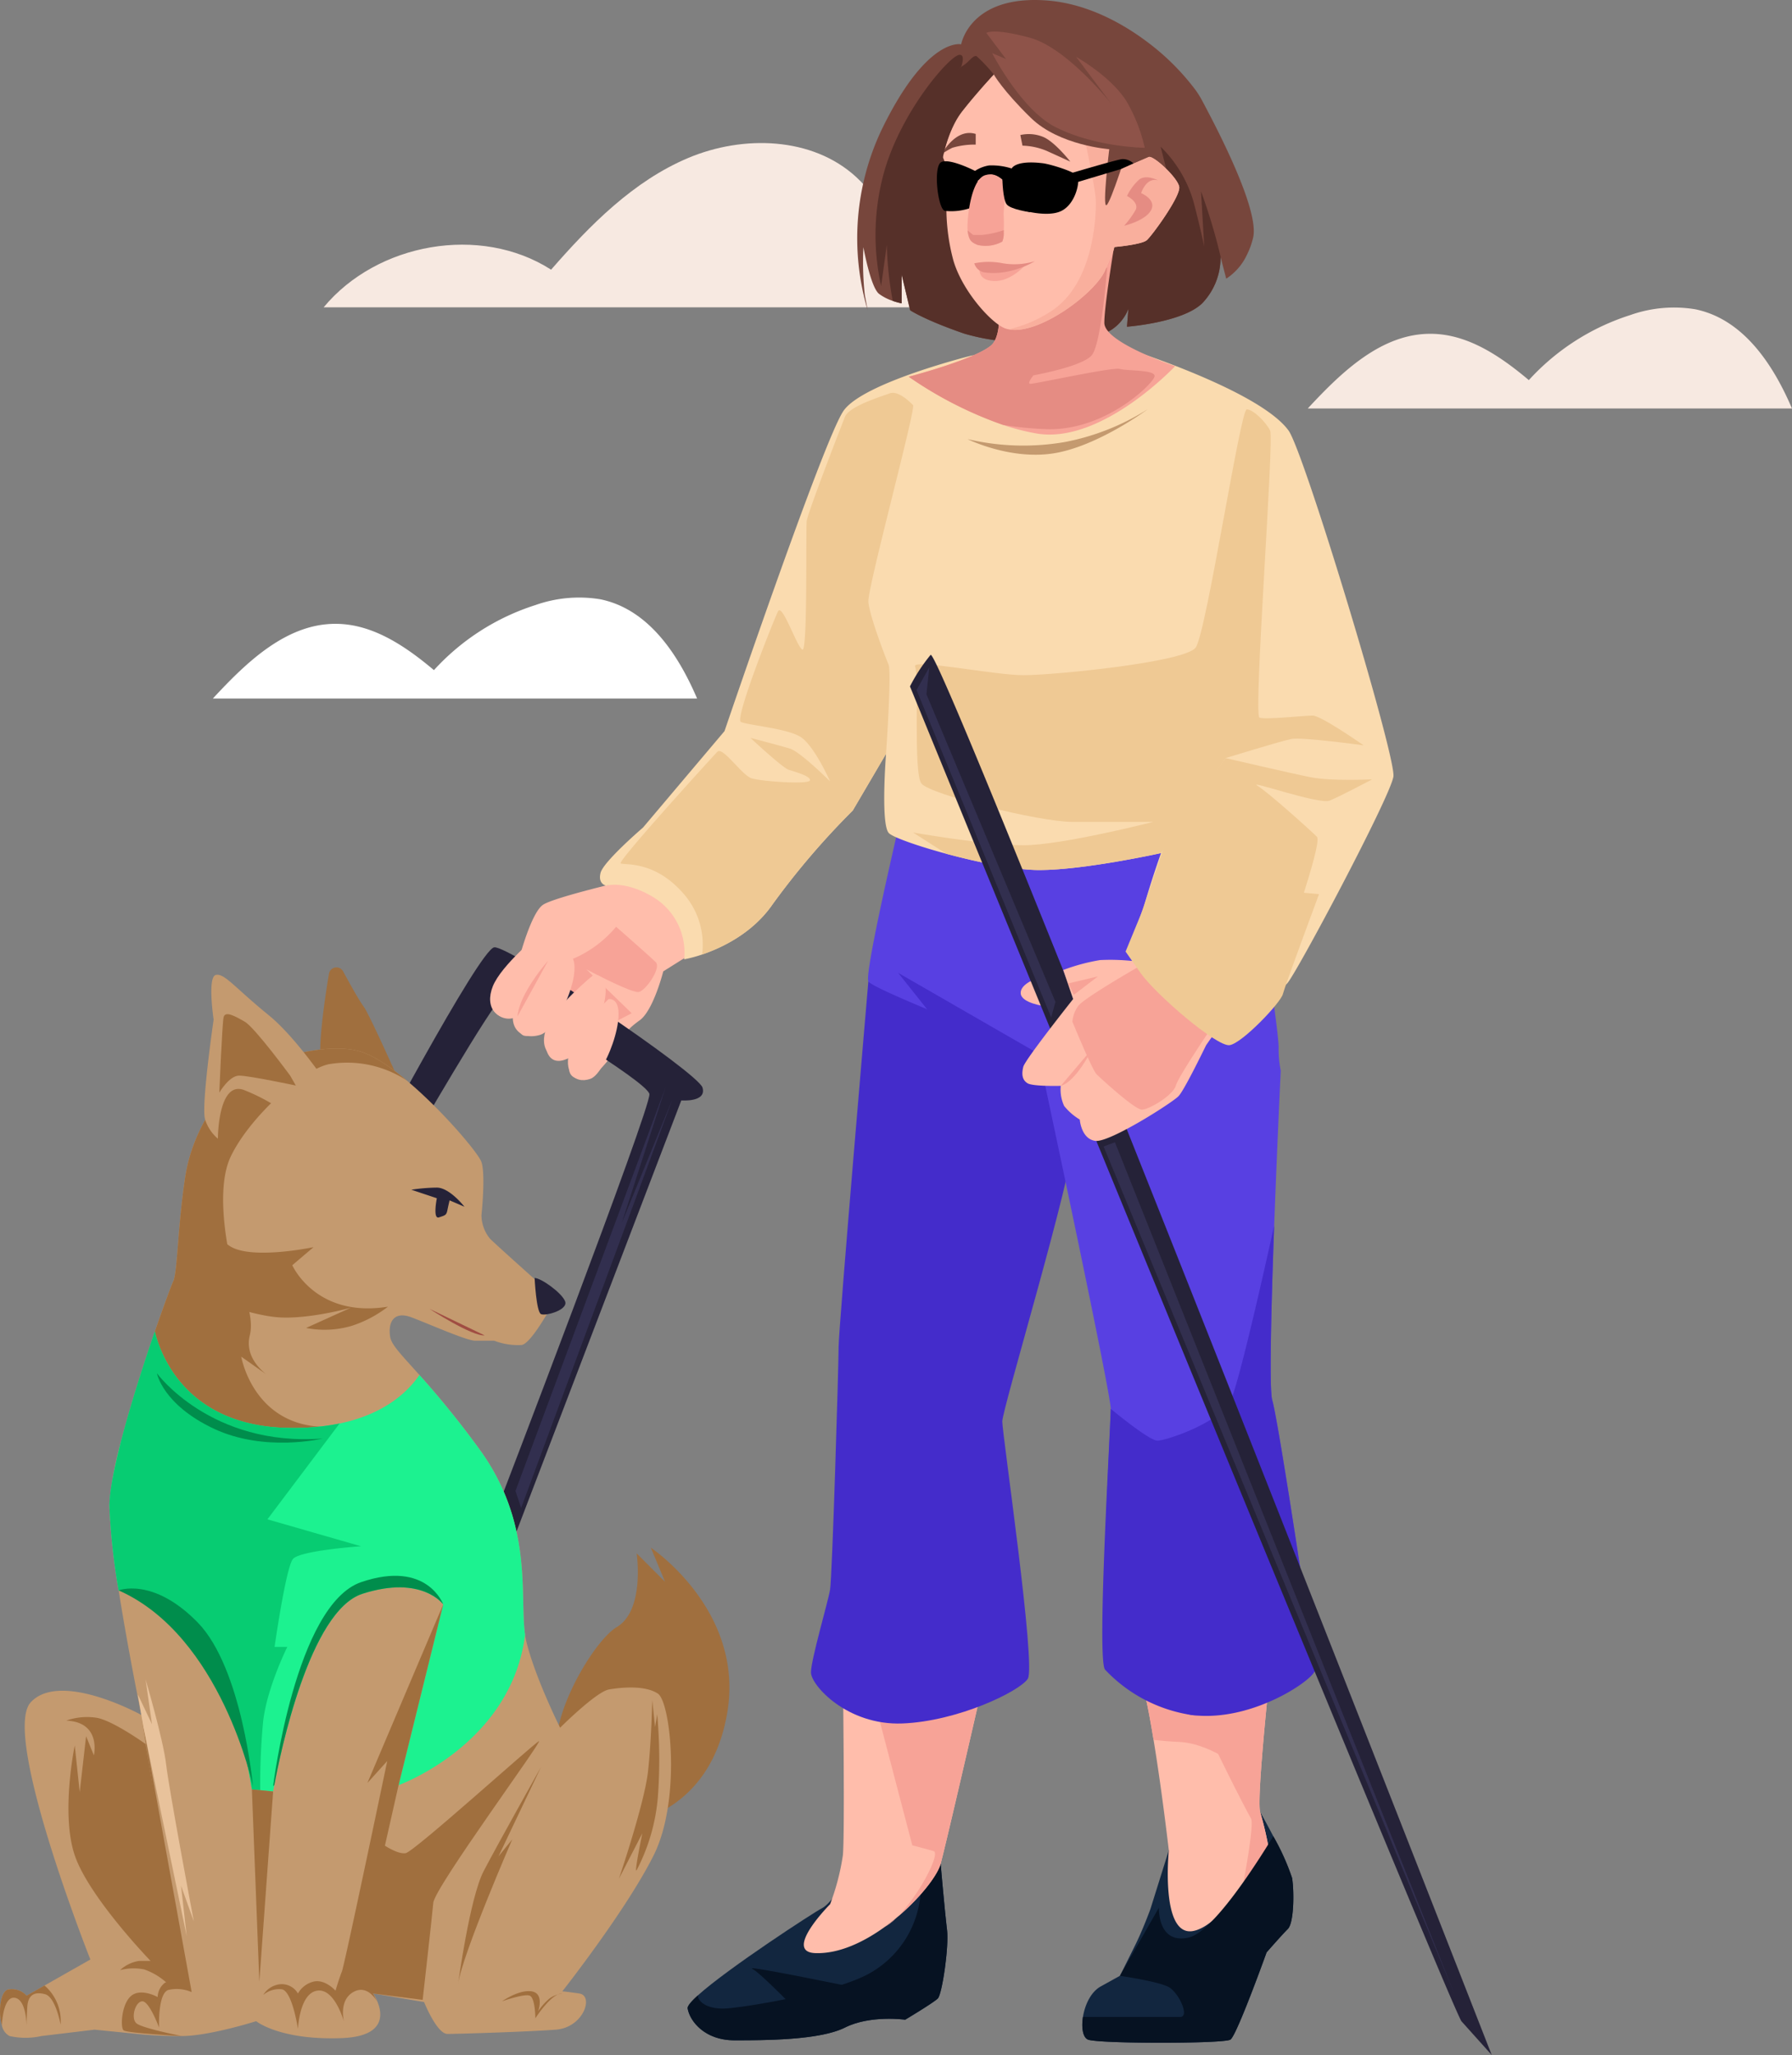 <svg xmlns="http://www.w3.org/2000/svg" xmlns:xlink="http://www.w3.org/1999/xlink" width="281" height="322.136" viewBox="0 0 281 322.136">
  <rect x="0" y="0" width="281" height="322.136" fill="#808080" stroke="none"/>
  <defs>
    <clipPath id="clip-path">
      <rect id="Rectángulo_312942" data-name="Rectángulo 312942" width="233.913" height="322.136" fill="none"/>
    </clipPath>
  </defs>
  <g id="Grupo_996221" data-name="Grupo 996221" transform="translate(-1034 -5445.264)">
    <g id="Grupo_996090" data-name="Grupo 996090" transform="translate(782.38 1275.309)">
      <path id="Trazado_657613" data-name="Trazado 657613" d="M179.845,25.74l-.652.013H54.293c8.33-10.072,24.551-13.028,35.663-5.9,6.134-7.025,12.907-13.892,21.5-17.512S130.9-.994,137.781,5.314c4.272,3.912,6.494,9.527,8.582,14.93,10.088-7.612,26.349-4.949,33.481,5.5" transform="translate(248.08 4192.376)" fill="#f7e9e1"/>
      <path id="Trazado_657614" data-name="Trazado 657614" d="M198.6,69.459H122.666C128,63.7,134.29,57.64,142.094,57.753c5.745.072,10.84,3.561,15.237,7.259a36.468,36.468,0,0,1,15.917-10.2,20.55,20.55,0,0,1,10.173-.906c7.413,1.513,12.118,8.412,15.175,15.557" transform="translate(334.023 4164.529)" fill="#f7e9e1"/>
      <path id="Trazado_657615" data-name="Trazado 657615" d="M78.987,89.026H3.056C8.389,83.27,14.68,77.207,22.484,77.32c5.745.072,10.84,3.561,15.237,7.257a36.478,36.478,0,0,1,15.917-10.2,20.55,20.55,0,0,1,10.173-.906c7.413,1.513,12.118,8.412,15.175,15.557" transform="translate(281.944 4190.427)" fill="#fff"/>
    </g>
    <g id="Grupo_996089" data-name="Grupo 996089" transform="translate(1034 5445.264)">
      <g id="Grupo_996088" data-name="Grupo 996088" transform="translate(0)" clip-path="url(#clip-path)">
        <path id="Trazado_658678" data-name="Trazado 658678" d="M32,319.727c1.67.66,21.33.66,22.33,0S60,306.057,60,306.057s2.33-2.67,3.33-3.67,1-6,.67-8a37.024,37.024,0,0,0-2.95-6.54c-1.08-2.07-2.05-3.79-2.05-3.79l-14.33,6-2.89,9.22s-1.18,3.25-2.45,5.78c-1.16,2.34-2.07,4.16-2.28,4.58l-.05.09-3,1.66c-1.57.87-2.5,2.93-2.79,4.78-.27,1.7-.01,3.24.79,3.56" transform="translate(138.609 0)" fill="#12263f"/>
        <path id="Trazado_658679" data-name="Trazado 658679" d="M85.358,314.837c.34,2,2.67,5,7.34,5s13.33,0,17.33-2,9.44-1.23,9.44-1.23,4.45-2.66,5.12-3.33,1.77-8.11,1.44-10.78-1-10.33-1-10.33l-1.89.44-13.78,3.23s-1.66,2.66-3,3.33c-1.09.54-14.68,9.36-19.4,13.63-1.05.95-1.66,1.68-1.6,2.04" transform="translate(22.471 0)" fill="#12263f"/>
        <path id="Trazado_658680" data-name="Trazado 658680" d="M85.358,314.837c.34,2,2.67,5,7.34,5s13.33,0,17.33-2,9.44-1.23,9.44-1.23,4.45-2.66,5.12-3.33,1.77-8.11,1.44-10.78-1-10.33-1-10.33l-1.89.44-1.22,3.56a15.717,15.717,0,0,1-7.557,12.889c-5.066,3.184-19.553,5.551-22.893,5.781-2.93.19-4.48-.99-4.51-2.04-1.05.95-1.66,1.68-1.6,2.04" transform="translate(22.471 0)" fill="#061222"/>
        <path id="Trazado_658681" data-name="Trazado 658681" d="M34.537,262.057c.8.8,1.76,5.42,2.61,10.69,1.31,7.92,2.39,17.31,2.39,17.31s-1.34,13.33,3.66,12.67c2.49-.34,5.49-3.57,7.87-6.73a67.433,67.433,0,0,0,4.13-6.27,53.627,53.627,0,0,0-1.33-5.67c-.67-2,1.89-25.22,1.89-25.22s-8.69.46-14.98,1.27c-3.99.52-7.02,1.17-6.24,1.95" transform="translate(143.742 0)" fill="#ffbdab"/>
        <path id="Trazado_658682" data-name="Trazado 658682" d="M80.786,306.167c3.67.14,7.58-1.69,10.94-4.13,4.58-3.31,8.16-7.76,8.73-9.87.75-2.75,4.53-19.12,6.38-27.19.63-2.71,1.03-4.48,1.03-4.48l-22.74,1.67s.33,25.33,0,28.67a36.894,36.894,0,0,1-2,7.66s-7.43,7.47-2.34,7.67" transform="translate(47.043 0)" fill="#ffbdab"/>
        <path id="Trazado_658683" data-name="Trazado 658683" d="M38.414,262.057c.8.8,1.76,5.42,2.61,10.69,1.23.14,2.57.25,3.94.31,5.34.22,10.67,4.89,10.67,4.89s-.89-15.34-1.56-15.56-15.66-.33-15.66-.33" transform="translate(139.865 0)" fill="#f7a397"/>
        <path id="Trazado_658684" data-name="Trazado 658684" d="M81.744,302.037c4.58-3.31,8.16-7.76,8.73-9.87.75-2.75,4.53-19.12,6.38-27.19l-16.82,1.41,6,22.891s1.777.445,3.333.889c1.38.394-3.778,9.778-7.619,11.87" transform="translate(57.025 0)" fill="#f7a397"/>
        <path id="Trazado_658685" data-name="Trazado 658685" d="M34.458,258.167a4.783,4.783,0,0,0,.13,1.94c.98,4.06,9.869,21.838,11.647,24.949C46.814,286.07,44.878,296,44.878,296a67.433,67.433,0,0,0,4.13-6.27,53.627,53.627,0,0,0-1.33-5.67c-.67-2,1.89-25.22,1.89-25.22Z" transform="translate(149.931 0)" fill="#f7a397"/>
        <path id="Trazado_658686" data-name="Trazado 658686" d="M74.4,153.834s-4.667,54.333-4.667,57.333-1,36-1.333,38-3,11-3,13,5.667,8.334,14.333,8,18.334-5,19.667-7-4-38.333-4-40.333,11-38.333,11.333-45S101.4,154.5,101.4,154.5Z" transform="translate(61.766 0)" fill="#442ccb"/>
        <path id="Trazado_658687" data-name="Trazado 658687" d="M27.8,153.837c.66,1.33,26.66,11.33,26.66,11.33s11.34,53,11.34,55.67-2,37.33-.67,39,9.67,8.33,13.33,9,19.34-5.67,19.34-7-5.67-39-6.67-42.34c-.5-1.68-.16-14.78.3-27.37.46-12.4,1.03-24.29,1.03-24.29a16.912,16.912,0,0,1-.33-3.67c0-2.33-2.33-17.67-2.33-17.67l-10.34-18.66-46.66.66s-5.67,24-5,25.34" transform="translate(108.37 0)" fill="#5840e2"/>
        <path id="Trazado_658688" data-name="Trazado 658688" d="M156.748,148.586l-5.87,3.686s-1.544,6.144-3.707,7.68-2.471,2.458-2.471,2.458-3.707,7.065-6.8,6.758-1.236-3.686-1.236-3.686-2.471,1.843-3.707,0,0-5.223,0-5.223-3.089,3.072-4.325,1.844a2.655,2.655,0,0,1-.617-2.765,2.818,2.818,0,0,1-3.708-.922c-1.544-2.15,4.016-8.294,4.016-8.294s1.854-7.066,3.707-8.294,13.9-3.994,13.9-3.994l8.032,2.15Z" transform="translate(-46.875 0)" fill="#ffbdab"/>
        <path id="Trazado_658689" data-name="Trazado 658689" d="M28.168,261.723a23.418,23.418,0,0,0,13.552,7.114c9.52,1.234,19.34-5.67,19.34-7s-5.67-39-6.67-42.34c-.5-1.68-.16-14.78.3-27.37-2.72,12.28-5.9,25.92-6.97,27.71-2,3.33-10,6-11.33,6s-7.33-5-7.33-5c0,2.66-2.222,39.216-.892,40.886" transform="translate(145.109 0)" fill="#442ccb"/>
        <path id="Trazado_658690" data-name="Trazado 658690" d="M93.081,165.167l-22-12.667,13,16.334Z" transform="translate(69.751 0)" fill="#442ccb"/>
        <path id="Trazado_658691" data-name="Trazado 658691" d="M130.759,285.723s12.889-1.333,15.556-17.333-12-25.778-12-25.778l2.222,5.333-4.445-4.444s1.334,8.889-3.111,11.555-13.333,19.111-7.555,22.223a29.2,29.2,0,0,1,9.333,8.444" transform="translate(-32.26 0)" fill="#a06f3e"/>
        <path id="Trazado_658692" data-name="Trazado 658692" d="M16.387,138.837s2.88-.89,7.33,1.77a10.144,10.144,0,0,1,4.89,9.78,22.329,22.329,0,0,0,2.82-.76c3.05-1.04,7.92-3.31,11.07-7.9a121.182,121.182,0,0,1,12.55-14.67l5.22-8.89s-.88,11.11.45,12.44c.64.64,4.43,2,9,3.23,4.97,1.34,10.84,2.55,14.55,2.55,7.12,0,19.12-2.66,19.12-2.66s-4.45,12.44-4,15.55,10.11,13.11,12.77,13.56,9.66-7.34,11-8.67,16.23-29.33,16.67-32.44-13.99-50.83-16.44-54.23c-4.67-6.44-26.12-13.11-26.12-13.11l-23.55,1.34s-17,4.22-20.11,8.66-18.67,50.22-18.67,50.22l-12.78,15.12s-6.22,5.33-6.66,7.11.89,2,.89,2" transform="translate(78.672 0)" fill="#fadbaf"/>
        <path id="Trazado_658693" data-name="Trazado 658693" d="M20.084,130.5l5.22,3.34c4.97,1.34,10.84,2.55,14.55,2.55,7.12,0,19.12-2.66,19.12-2.66l10.11-14.89s8.66-2.67,10.33-3,11.33,1,11.33,1-6.66-4.67-8-4.67-7.33.67-8.33.33,2.33-43.66,1.67-45-2.67-3.33-3.67-3.33-6.33,35-8,37.33-22.33,4.34-27,4.34-17.67-2.67-17-1.34-.33,16.67,1,18.34,18.33,6,23.67,6h12.66s-14.33,3.66-20.33,3.66-17.33-2-17.33-2" transform="translate(123.085 0)" fill="#efc994"/>
        <path id="Trazado_658694" data-name="Trazado 658694" d="M90.733,135.337c.5.33,5.19-.54,9.76,4.65a12.1,12.1,0,0,1,3.01,9.64c3.05-1.04,7.92-3.31,11.07-7.9a121.183,121.183,0,0,1,12.55-14.67l5.22-8.89s.89-12.83.39-14-3-7.67-3.16-9.83,7.5-30.34,7-30.84-2.34-2.33-3.67-1.83-6.33,2-7,3.67-5.83,15-6,16.33.17,20.5-.67,20.17-3.16-7.34-3.83-6-6.83,16.83-5.83,17.33,7.16,1,9.33,2.33c2.11,1.3,4.54,6.7,4.66,6.99-.28-.28-4.71-4.67-6.33-5.15-1.66-.5-6.16-1.67-6.16-1.67s5,4.67,6,5,3.5,1,3.33,1.67-7.67.16-9.17-.34-4.5-5-5.33-4.16-15.67,17.16-15.17,17.5" transform="translate(6.596 0)" fill="#efc994"/>
        <path id="Trazado_658695" data-name="Trazado 658695" d="M72.862,153.278s-2.889.889-2.778,2.444,3.778,2,3.778,2Z" transform="translate(89.97 0)" fill="#ffbdab"/>
        <path id="Trazado_658696" data-name="Trazado 658696" d="M3.236,102.658c1.536-1.625,87.988,219.478,87.988,219.478l-4.735-5.273C85,315.2,0,107.6,0,107.6a27.245,27.245,0,0,1,3.236-4.942" transform="translate(142.689 0)" fill="#252238"/>
        <path id="Trazado_658697" data-name="Trazado 658697" d="M144.89,145.278a18.04,18.04,0,0,1-6.444,4.889,65.33,65.33,0,0,1-7.556,2.222l10.889,9.333,5.556-2.888-7.112-6.889s7.112,3.777,8.223,3.555,3.555-3.778,2.666-4.666-6.222-5.556-6.222-5.556" transform="translate(-48.28 0)" fill="#f7a397"/>
        <path id="Trazado_658698" data-name="Trazado 658698" d="M73.593,157.51a71.407,71.407,0,0,0-4.9,6.33c-.668,1.345-3.414,7.006-4.323,7.988s-10.769,7.277-13.021,7.014-2.471-3.342-2.471-3.342a9.246,9.246,0,0,1-2.447-2.126,6.065,6.065,0,0,1-.533-3.158s-4.335.121-5.2-.4-.961-1.45-.676-2.588,7.814-10.619,7.814-10.619a6.092,6.092,0,0,1,2.942-4.525c2.68-1.444,14.825-2.327,14.825-2.327Z" transform="translate(120.439 0)" fill="#ffbdab"/>
        <path id="Trazado_658699" data-name="Trazado 658699" d="M38.5,46.267a48.113,48.113,0,0,1-.22-7.52s1.11,6.23,2.44,7.31a7.645,7.645,0,0,0,2.16,1.11,11.372,11.372,0,0,0,1.4.39v-4.51l1.33,5.59s2.22,1.5,8.45,3.65a33.291,33.291,0,0,0,9.11,1.35c1.91.06,3.84.03,5.62-.09a24.016,24.016,0,0,0,7.27-1.26,6.9,6.9,0,0,0,3.77-3.87l-.22,2.8s8.67-.65,11.78-3.66a10.326,10.326,0,0,0,2.89-7.3l.15.58.74,2.85a9.027,9.027,0,0,0,3.25-3.75c.02-.04.05-.09.07-.14a13.237,13.237,0,0,0,.52-1.24,13.621,13.621,0,0,0,.38-1.31c1.11-4.73-6.96-19.49-8-21.49a14.286,14.286,0,0,0-1.16-1.82c-.02-.02-.04-.03-.04-.05a37.531,37.531,0,0,0-7.64-7.49c-4.29-3.18-9.73-5.91-15.6-6.33-12-.86-13.34,6.88-13.34,6.88s-5.33-1.29-12.44,13.32a39.693,39.693,0,0,0-2.22,28.37Z" transform="translate(97.11 0)" fill="#77463c"/>
        <path id="Trazado_658700" data-name="Trazado 658700" d="M42.376,52.167c-.03.17.38.68,1.07,1.38a24.016,24.016,0,0,0,7.27-1.26,6.9,6.9,0,0,0,3.77-3.87l-.22,2.8s8.67-.65,11.78-3.66a10.326,10.326,0,0,0,2.89-7.3l.15.58A89.892,89.892,0,0,0,65.876,30l.5,8.67s-.33-1.83-1.66-7A19.772,19.772,0,0,0,59.546,23l1.67,6.67-13.17,3.67s-5.5,18-5.67,18.83" transform="translate(122.454 0)" fill="#563029"/>
        <path id="Trazado_658701" data-name="Trazado 658701" d="M72.617,44.837l.89-6.45a54.731,54.731,0,0,0,.93,8.78,11.372,11.372,0,0,0,1.4.39v-4.51l1.33,5.59s2.22,1.5,8.45,3.65a33.291,33.291,0,0,0,9.11,1.35c1.04-.82,1.89-1.57,1.89-1.91,0-.89-6.34-40.06-6.34-40.06s-2.55-2.83-3.66-2.17a8.132,8.132,0,0,0-2.12,2.68c.38-.82,1.68-3.76.34-3.57-1.56.23-9.11,8.89-11.78,18.45a36.85,36.85,0,0,0-.44,17.78" transform="translate(65.552 0)" fill="#563029"/>
        <path id="Trazado_658702" data-name="Trazado 658702" d="M49.636,59.057a61.374,61.374,0,0,0,14.79,7.55,35.551,35.551,0,0,0,5.21,1.34c10.22,1.78,21.778-10.558,21.778-10.558s-11.108-3.662-11.108-6.782,1.99-14.73,1.99-14.73l-19.33,5.85a43.7,43.7,0,0,1,.8,5.77c.19,2.73.04,5.61-1.24,6.67-2.67,2.22-12.89,4.89-12.89,4.89" transform="translate(92.863 0)" fill="#f7a397"/>
        <path id="Trazado_658703" data-name="Trazado 658703" d="M52.858,59.057a61.374,61.374,0,0,0,14.79,7.55,53.389,53.389,0,0,0,6.99.67c9.22.22,16.776-7.332,16.776-8.332s-4.225-.781-5.445-1.111-13.675,2.45-14.115,2.33.56-1.33.56-1.33,7.551-1.341,9.111-3.111,2.443-13.776,2.443-13.776l-15,4.44-1.98,1.11c.19,2.73.04,5.61-1.24,6.67-2.67,2.22-12.89,4.89-12.89,4.89" transform="translate(89.641 0)" fill="#e58c83"/>
        <path id="Trazado_658704" data-name="Trazado 658704" d="M50.214,30.847a31.7,31.7,0,0,0,1.05,9.99c1.41,4.83,6.03,9.93,8.17,10.66a3.156,3.156,0,0,0,.53.13c4.71.92,13.49-5.64,15.06-9.19,1.64-3.68,1.46-3.71,1.46-3.71s4.29-.37,5.11-1.08,5.33-6.9,5.08-8.36-4.08-4.98-4.78-4.67-4.4,1.9-4.4,1.9l.24-6.36.08-2.22-3.17-4.18L70.954,8.9l-16.42,1.31-3.02,3.36s-2.5,8.57-2.52,9.52c-.02.54.91,1.68,1.27,3.58a16.048,16.048,0,0,1-.01,3.77s-.01.15-.04.41" transform="translate(98.235 0)" fill="#ffbdab"/>
        <path id="Trazado_658705" data-name="Trazado 658705" d="M48.994,51.627c4.71.92,13.49-5.64,15.06-9.19,1.64-3.68,1.46-3.71,1.46-3.71s4.29-.37,5.11-1.08,5.33-6.9,5.08-8.36-4.08-4.98-4.78-4.67-4.4,1.9-4.4,1.9l.24-6.36c-3.11-.16-6.3-.32-6.3-.32s2.08,9.33,2.16,11.58-.25,13.08-7.08,17.42a20.954,20.954,0,0,1-6.55,2.79" transform="translate(109.205 0)" fill="#f9af9d"/>
        <path id="Trazado_658706" data-name="Trazado 658706" d="M55.084,16.167l3.33,9.11s.78-4.78,3.11-7.78c2.36-3.02,5-5.83,5-5.83s1.39,2.5,5.84,6.83,12.27,4.89,12.27,4.89-1.11,9.11-.44,8.78,3.44-9.22,3.44-9.22l1.89-5.11-3.33-11-18.56-1.89-6.01,5.38Z" transform="translate(89.305 0)" fill="#77463c"/>
        <path id="Trazado_658707" data-name="Trazado 658707" d="M147.34,240.5l26-68s4,.333,3.333-2-30.333-22.333-32.666-22-20.334,34.333-20.334,34.333l7-3s13.543-23.5,14.6-23.417S168.007,169.5,168.34,171.5s-24,65.333-24,65.333Z" transform="translate(-66.508 0)" fill="#252238"/>
        <path id="Trazado_658708" data-name="Trazado 658708" d="M183.7,173.5s-6.333-14.333-7.333-15.667c-.756-1.006-2.461-4.1-3.251-5.561a1.191,1.191,0,0,0-2.221.368c-.5,2.961-2.11,13.154-.973,14.86,1.334,2,13.778,6,13.778,6" transform="translate(-119.313 0)" fill="#a06f3e"/>
        <path id="Trazado_658709" data-name="Trazado 658709" d="M128.98,317.457a2.37,2.37,0,0,0,1.21,1.71,11.468,11.468,0,0,0,5,0l8.33-1,6.67.67a63.141,63.141,0,0,0,7,.33c4.33,0,11.67-2.33,11.67-2.33s3.66,3,13.33,2.66,5-7,5-7l8,1.34s2,5,3.67,5,12.66-.34,17-.67,6-5.33,3.66-5.67-2.66-.33-2.66-.33,10-12.67,14.33-21.33,2.67-24,.67-25.34-5.67-1-7.67-.66-7.67,6-7.67,6-4-8-5.33-13.67a7.627,7.627,0,0,1-.16-.9c-.9-5.97,1.38-17.39-7.17-29.1a144.8,144.8,0,0,0-9.4-11.63c-2.88-3.22-4.42-4.73-4.6-6.04-.34-2.33.66-4,3.33-3s8.67,3.67,10,3.67h3a10.343,10.343,0,0,0,4.33.67c1.67-.34,5.34-7.34,5.34-7.34s-9-8-10.34-9.33a5.873,5.873,0,0,1-1.33-3.67s.67-6.33,0-8.33c-.46-1.37-6.09-8.07-11.73-12.8-2.58-2.16-5.17-3.9-7.27-4.53-6.67-2-18.33,3-18.33,3s-7.56,6.55-9.11,16.55c-1.19,7.65-1.23,15.11-1.89,16.45-.22.45-1.4,3.58-2.89,7.89-1.72,4.99-3.83,11.55-5.3,17.26a46.809,46.809,0,0,0-1.81,10.18,102.112,102.112,0,0,0,1.44,13.14c1.48,9.42,3.56,19.53,3.56,19.53s-12.67-7-17.34-2,9.34,40.33,9.34,40.33l-7.19,4.08-2.81,1.59a3.136,3.136,0,0,0-2.67-1c-1.44,0-1.84,3.44-1.21,5.62" transform="translate(-128.691 0)" fill="#c49a6f"/>
        <path id="Trazado_658710" data-name="Trazado 658710" d="M170.144,225.987c7.96,4.67,17.69,10.18,17.69,10.18s31-14.5,17.16-12.67-16-10.83-16-10.83l3.91,2.76c-1.1-.87-3.33-3.05-2.57-6.09,1-4-2.67-10.17-2.67-10.17s-3.163-11.833-.333-17.833,11-13.5,15.333-14.5a17.042,17.042,0,0,1,12.27,2.533c-2.58-2.16-5.17-3.9-7.27-4.53-6.67-2-18.33,3-18.33,3s-7.56,6.55-9.11,16.55c-1.19,7.65-1.23,15.11-1.89,16.45-.22.45-1.4,3.58-2.89,7.89-1.72,4.99-3.83,11.55-5.3,17.26" transform="translate(-151.165 0)" fill="#a06f3e"/>
        <path id="Trazado_658711" data-name="Trazado 658711" d="M201.883,174.167s-6.667-10.667-12-15-7-6.667-8.333-6.333-.334,7-.334,7-2,13.666-1.333,15.666a6.565,6.565,0,0,0,2,3s0-9,4-7.666a29.6,29.6,0,0,1,8,4.666l-.667-2.333s5.334,2,8.667,1" transform="translate(-147.717 0)" fill="#c49a6f"/>
        <path id="Trazado_658712" data-name="Trazado 658712" d="M151.574,236.167a102.112,102.112,0,0,0,1.44,13.14c2.51.39,6.97,1.83,11.56,6.86,7,7.67,9.33,24.33,9.33,24.33l1.31.13,2.02.2s.06-.37.19-1.03c.95-5.08,5.55-27.3,13.81-29.96,9.34-3,12.67,1.66,12.67,1.66l-7,28.34s17.66-6.35,19.84-23.57c-.9-5.97,1.38-17.39-7.17-29.1a144.8,144.8,0,0,0-9.4-11.63c-1.72,2.52-5.34,6.11-12.52,7.61a36.162,36.162,0,0,1-8.08.69c-16.53-.3-20.25-12.35-20.89-15.11-2.96,8.61-7.11,21.88-7.11,27.44" transform="translate(-134.405 0)" fill="#1cf290"/>
        <path id="Trazado_658713" data-name="Trazado 658713" d="M145.248,200.334s.252,5.333,1.007,5.667,4.281-.667,3.777-2-3.777-3.667-4.784-3.667" transform="translate(-61.416 0)" fill="#252238"/>
        <path id="Trazado_658714" data-name="Trazado 658714" d="M164.414,280l.19-.2c.95-5.08,5.55-27.3,13.81-29.96,9.34-3,12.67,1.66,12.67,1.66s-2.5-7-12.833-3.5-13.837,32-13.837,32" transform="translate(-121.585 0)" fill="#008d4c"/>
        <path id="Trazado_658715" data-name="Trazado 658715" d="M169.414,189.167s-2.333-3-4.333-3a27.918,27.918,0,0,0-4,.333l4,1.334s-.667,3.333.333,3,1.167-.334,1.333-1.167.334-1.5.334-1.5Z" transform="translate(-96.582 0)" fill="#252238"/>
        <path id="Trazado_658716" data-name="Trazado 658716" d="M55.636,152.056a30.5,30.5,0,0,1,5.778-1.556,33.326,33.326,0,0,1,5.778.223l-10,5.888Z" transform="translate(111.085 0)" fill="#ffbdab"/>
        <path id="Trazado_658717" data-name="Trazado 658717" d="M155.137,146.389s-6,4.889-7.333,8.222.623,5.675,3.867,4.726,8.133-13.17,3.466-12.948" transform="translate(-70.527 0)" fill="#ffbdab"/>
        <path id="Trazado_658718" data-name="Trazado 658718" d="M151.581,149.278s-6,4.889-7.333,8.222.623,5.675,3.867,4.726,8.133-13.17,3.466-12.948" transform="translate(-63.415 0)" fill="#ffbdab"/>
        <path id="Trazado_658719" data-name="Trazado 658719" d="M146.693,152.834s-6,4.889-7.333,8.222.623,5.674,3.867,4.726,8.133-13.17,3.466-12.948" transform="translate(-53.639 0)" fill="#ffbdab"/>
        <path id="Trazado_658720" data-name="Trazado 658720" d="M143.281,156.614s-4.924,4.722-6.018,7.941.511,5.48,3.173,4.564,6.674-12.72,2.845-12.505" transform="translate(-47.861 0)" fill="#ffbdab"/>
        <path id="Trazado_658721" data-name="Trazado 658721" d="M76.571,26.414a10.3,10.3,0,0,0-3.529-.481,5.527,5.527,0,0,0-2.219.858s-3.954-2.032-5.286-1.384-.544,7.415.558,7.648a9.305,9.305,0,0,0,4.222-.525c1.109-.43.93-4.187.93-4.187a4.514,4.514,0,0,1,2.11-.971,3.232,3.232,0,0,1,1.758.793s1.062,3.878,1.5,4.214,5.171,1.825,7.613.748,3.148-4.935,2.6-5.6-4.184-1.791-5.39-1.938c-4.346-.53-4.87.829-4.87.829" transform="translate(82.071 0)"/>
        <path id="Trazado_658722" data-name="Trazado 658722" d="M67.525,25.611a2.418,2.418,0,0,0-1.778-.667c-1,.111-9.555,2.667-9.555,2.667l1.222,1.333,8.117-2.428Z" transform="translate(110.196 0)"/>
        <path id="Trazado_658723" data-name="Trazado 658723" d="M76.316,35.547a4.975,4.975,0,0,0,.02.58,1.248,1.248,0,0,0,.02.21c.22,1.22.42,1.6,1.53,2.05a5.443,5.443,0,0,0,3.88-.51,3.324,3.324,0,0,0,.23-1.49c.01-.1.01-.2.01-.31.03-.8.01-1.71-.02-2.42-.04-1.16.53-4.01-.03-5.02a2.291,2.291,0,0,0-2.68-1.22c-2.22.38-2.94,5.86-2.96,8.13" transform="translate(75.393 0)" fill="#f7a397"/>
        <path id="Trazado_658724" data-name="Trazado 658724" d="M71.415,28.165s.062,3,.646,3.836,3.666,1.25,3.666,1.25l1-4.75Z" transform="translate(85.771 0)"/>
        <path id="Trazado_658725" data-name="Trazado 658725" d="M66.414,22.834a10.471,10.471,0,0,1,3.833.833l3.667,1.667s-2.333-3-4.167-3.833a5.947,5.947,0,0,0-3.666-.334Z" transform="translate(93.918 0)" fill="#77463c"/>
        <path id="Trazado_658726" data-name="Trazado 658726" d="M86.247,21v1.667a12.162,12.162,0,0,0-3.667.5,11.956,11.956,0,0,0-1.666,1S83.08,20,86.247,21" transform="translate(66.752 0)" fill="#77463c"/>
        <path id="Trazado_658727" data-name="Trazado 658727" d="M80.331,41.611s-2.222,2.556-4.889,2.444-2.222-2.111-2.222-2.111Z" transform="translate(80.39 0)" fill="#f7a397"/>
        <path id="Trazado_658728" data-name="Trazado 658728" d="M71.636,41.278a11.289,11.289,0,0,1,4.5,0,11.042,11.042,0,0,0,5-.333,13.979,13.979,0,0,1-4.5,1.666,10.856,10.856,0,0,1-3.355.1,1.985,1.985,0,0,1-1.645-1.435" transform="translate(81.141 0)" fill="#e58c83"/>
        <path id="Trazado_658729" data-name="Trazado 658729" d="M43.3,160.167s3.111,7.556,3.778,8.222,6,5.556,7.111,5.556,4.889-2.222,5.333-3.778,6.222-10,6.222-10L55.3,150.611s-10.222,5.778-11.111,7.112a4.847,4.847,0,0,0-.889,2.444" transform="translate(124.863 0)" fill="#f7a397"/>
        <path id="Trazado_658730" data-name="Trazado 658730" d="M76.514,36.127a1.248,1.248,0,0,0,.02.21c.22,1.22.42,1.6,1.53,2.05a5.443,5.443,0,0,0,3.88-.51,3.324,3.324,0,0,0,.23-1.49c.01-.1.01-.2.01-.31a14.949,14.949,0,0,1-3.46.76h-1.33Z" transform="translate(75.215 0)" fill="#e58c83"/>
        <path id="Trazado_658731" data-name="Trazado 658731" d="M57.636,28.278s-1.889-1-3-.111a8.336,8.336,0,0,0-1.889,2.556s2,1,1.334,2.222A15.013,15.013,0,0,1,52.3,35.389s3.333-.778,4.222-2.444-1.556-2.667-1.556-2.667.778-2.555,2.667-2" transform="translate(123.974 0)" fill="#e58c83"/>
        <path id="Trazado_658732" data-name="Trazado 658732" d="M78.228,19.25l3.887,6.027s.78-4.78,3.11-7.78c2.36-3.02,5-5.83,5-5.83a25.578,25.578,0,0,0-2.664-2.834c-.54-.33-1.306,1.024-2.236,1.494l-5.014,3.84c-.941.841-2.75,2.416-2.083,5.083" transform="translate(65.604 0)" fill="#563029"/>
        <path id="Trazado_658733" data-name="Trazado 658733" d="M65.247,19.917C59.83,17.167,55.33,8.334,55.33,8.334L57.5,9.25,54.414,5.167s1-.833,6.833.75S74,16.25,74,16.25L68.5,8.917s6.25,3.5,8.333,7.75a25.3,25.3,0,0,1,2.417,6.5s-7.719-.061-14-3.25" transform="translate(100.252 0)" fill="#8e5349"/>
        <path id="Trazado_658734" data-name="Trazado 658734" d="M177.3,236.167a102.112,102.112,0,0,0,1.44,13.14c2.51.39,6.97,1.83,11.56,6.86,7,7.67,9.33,24.33,9.33,24.33l1.31.13a104.93,104.93,0,0,1,.47-10.9c.66-5.34,3.78-11.56,3.78-11.56h-2s1.77-12.44,2.88-13.78,10.67-2,10.67-2l-14.67-4.22,11.31-15.02a36.162,36.162,0,0,1-8.08.69c-16.53-.3-20.25-12.35-20.89-15.11-2.96,8.61-7.11,21.88-7.11,27.44" transform="translate(-160.135 0)" fill="#07cc72"/>
        <path id="Trazado_658735" data-name="Trazado 658735" d="M57.414,140.167s-5.333,14.333-5.667,15.667-6.333,7.666-8.333,8-11.667-8-14-11.334l-2.333-3.333,4.666-11.333Z" transform="translate(149.418 0)" fill="#efc994"/>
        <path id="Trazado_658736" data-name="Trazado 658736" d="M23.748,131.834l9.333-13s10,2.333,13.334,3,9.666.333,9.666.333-5,2.667-6.666,3.334-13-3.334-11.334-2.334,8.334,7,9.334,8-5.667,19.334-6,20.667-12-3-12-3,7.333,6,7.333,7.333-4.667,3.334-6.667,3S18.748,146.5,18.748,146.5Z" transform="translate(159.084 0)" fill="#efc994"/>
        <path id="Trazado_658737" data-name="Trazado 658737" d="M82.192,64.167s-7.778,5.778-14.667,6.889S53.97,68.834,53.97,68.834a38.2,38.2,0,0,0,15.333.444,37.428,37.428,0,0,0,12.889-5.111" transform="translate(97.751 0)" fill="#c49a6f"/>
        <path id="Trazado_658738" data-name="Trazado 658738" d="M62.636,155.945l3.778-2.889-4.667,1.111Z" transform="translate(105.751 0)" fill="#f7a397"/>
        <path id="Trazado_658739" data-name="Trazado 658739" d="M62.637,170.216l4.939-5.827s-2.5,5.16-4.939,5.827" transform="translate(103.7 0)" fill="#f7a397"/>
        <path id="Trazado_658740" data-name="Trazado 658740" d="M147.969,159.337l4.8-8.726s-4.489,5.009-4.8,8.726" transform="translate(-66.825 0)" fill="#f7a397"/>
        <path id="Trazado_658741" data-name="Trazado 658741" d="M32,319.727c1.67.66,21.33.66,22.33,0S60,306.057,60,306.057s2.33-2.67,3.33-3.67,1-6,.67-8a37.024,37.024,0,0,0-2.95-6.54c-2.88,4.73-9.52,15.02-13.27,15.88-4.89,1.11-4.67-4.67-4.67-4.67l-6.06,10.58-.05.09s6.11.88,7.67,1.77,3.33,4.67,1.78,4.67H31.21c-.27,1.7-.01,3.24.79,3.56" transform="translate(138.609 0)" fill="#061222"/>
        <path id="Trazado_658742" data-name="Trazado 658742" d="M116.036,311.945s-19.333-4-18-3.333,7.333,6.889,7.333,6.889Z" transform="translate(19.907 0)" fill="#061222"/>
        <path id="Trazado_658743" data-name="Trazado 658743" d="M153.081,172.167,129.3,236.389l-.889-2.666,23.556-63.334-6.889,21.334Z" transform="translate(-47.582 0)" fill="#322f4f"/>
        <path id="Trazado_658744" data-name="Trazado 658744" d="M60.859,312.834,5.747,179.723l1.778-.667Z" transform="translate(167.307 0)" fill="#322f4f"/>
        <path id="Trazado_658745" data-name="Trazado 658745" d="M90.192,157.056,69.97,108.834l.444-4.223-2,3.556L89.525,159.5Z" transform="translate(75.307 0)" fill="#322f4f"/>
        <path id="Trazado_658746" data-name="Trazado 658746" d="M161.048,313.5s1.444-12.778,1.667-15.222,17.444-25.778,16.555-25.334-19.555,17.334-20.889,17.556-3.666-1.444-3.666-1.444L149.381,310.5l3.889,2Z" transform="translate(-94.771 0)" fill="#a06f3e"/>
        <path id="Trazado_658747" data-name="Trazado 658747" d="M198.636,168.611s-5.556-7.555-7.111-8.444-3.111-1.778-3.333-.667-.667,11.778-.667,11.778,1.555-2.667,3.111-2.667,8.889,1.556,8.889,1.556Z" transform="translate(-153.137 0)" fill="#a06f3e"/>
        <path id="Trazado_658748" data-name="Trazado 658748" d="M205.316,204.834a18.677,18.677,0,0,1-5.667,3,14.99,14.99,0,0,1-7.166.333l7-3.166s-6.5,1.833-11.334,1.5-12.5-3.5-12.5-3.5l5.334-3.834-6,2.5a41.719,41.719,0,0,1-1.834-6.833c-.333-2.667.667-9.333.667-9.333l1,7,1.833-5.167s.667,6.667,4.5,8.333,12.5-.166,12.5-.166l-3.333,2.833s3.667,8.333,15,6.5" transform="translate(-144.484 0)" fill="#a06f3e"/>
        <path id="Trazado_658749" data-name="Trazado 658749" d="M191.894,215.817l-.27-.19c.13.09.22.16.27.19" transform="translate(-149.605 0)" fill="#b2544d"/>
        <path id="Trazado_658750" data-name="Trazado 658750" d="M166.581,209.334l-8.667-4.167s6.667,4.334,8.667,4.167" transform="translate(-90.582 0)" fill="#a04d42"/>
        <path id="Trazado_658751" data-name="Trazado 658751" d="M191.084,280.5l1.167,30.167,2.163-29.837Z" transform="translate(-151.585 0)" fill="#a06f3e"/>
        <path id="Trazado_658752" data-name="Trazado 658752" d="M192.636,251.5l-11.889,28,3.111-3.444s-6.666,31.889-7.111,33-1,3-1,3-1.555-1.778-3.333-1.445a3.838,3.838,0,0,0-2.556,1.889,2.926,2.926,0,0,0-2.889-1.444,3.547,3.547,0,0,0-2.555,1.667,3.882,3.882,0,0,1,2.889-.889c1.666.222,2.555,6.222,2.555,6.222s.222-5.556,3-6,4.222,4.889,4.222,4.889-.888-3.334,1.445-4.667,3.778,1.556,3.778,1.556l-.667-1.337-2.667-3.108,6.667-29.552Z" transform="translate(-123.137 0)" fill="#a06f3e"/>
        <path id="Trazado_658753" data-name="Trazado 658753" d="M204.636,269.723a9.738,9.738,0,0,1,4.778-.444c2.555.444,7.666,4.111,7.666,4.111l6.445,37.666-2.778.111a10.314,10.314,0,0,0-3.889-2.444,8.34,8.34,0,0,0-3.778.111,5.532,5.532,0,0,1,3-1.444h1.778s-9.666-10-11.889-16.556,0-17.222,0-17.222l.778,7.333,1-8.778,1.222,3s1.223-5.222-4.333-5.444" transform="translate(-194.248 0)" fill="#a06f3e"/>
        <path id="Trazado_658754" data-name="Trazado 658754" d="M206.915,268.837l6.552,41.774a3.839,3.839,0,0,0-2.889.223,2.927,2.927,0,0,0-1.111,2.222s-2.555-1.445-4.111-.222-1.778,5-1.222,5.444,9.111.889,9.111.889-6.222-1.222-7.111-2-.222-3.333.889-3.444,2.666,4.111,2.666,4.111-.222-5.334,1.445-5.889a5.888,5.888,0,0,1,3.667.333Z" transform="translate(-184.746 0)" fill="#a06f3e"/>
        <path id="Trazado_658755" data-name="Trazado 658755" d="M224.7,317.457c.06-1.01.37-4.48,1.99-4.29,1.89.22,1.89,4.44,1.89,4.44s0-1.11.11-3,1.11-2.44,2.78-2,2.44,4.78,2.44,4.78a7.348,7.348,0,0,0-2.52-6.14l-2.81,1.59a3.136,3.136,0,0,0-2.67-1c-1.44,0-1.84,3.44-1.21,5.62" transform="translate(-224.409 0)" fill="#a06f3e"/>
        <path id="Trazado_658756" data-name="Trazado 658756" d="M155.192,312.5a4.485,4.485,0,0,0-2,.778,9.806,9.806,0,0,0-1.778,2s1-2.778-1-3.111-4.667,1.555-4.667,1.555,3.445-1.222,4.334-.889.889,3.556.889,3.556,2.555-4,4.222-3.889" transform="translate(-67.026 0)" fill="#a06f3e"/>
        <path id="Trazado_658757" data-name="Trazado 658757" d="M136.527,268.723a79.112,79.112,0,0,1,.111,12.889,30.221,30.221,0,0,1-3.333,11.555c-.445.667.889-5.777.889-5.777l-3.667,7.111s4-11.778,4.555-16.778.667-11.222.667-11.222l.445,4.222Z" transform="translate(-33.473 0)" fill="#a06f3e"/>
        <path id="Trazado_658758" data-name="Trazado 658758" d="M204.414,270.834l6.778,32.667-.889-7.889,2,5.555s-3.889-20.666-4.333-24.555-3.223-13.334-3.223-13.334l1,7-2.222-4.666Z" transform="translate(-181.915 0)" fill="#e8c29b"/>
        <path id="Trazado_658759" data-name="Trazado 658759" d="M194.247,249.307s5.39-2.14,12.39,5.027S215.3,280,215.3,280s-4.947-23.553-21.057-30.693" transform="translate(-175.638 0)" fill="#008d4c"/>
        <path id="Trazado_658760" data-name="Trazado 658760" d="M149.081,311s1.833-13.5,4-17.667,9-16.333,9-16.333l-6.667,14,2.167-2.667s-7.833,18-8.5,22.667" transform="translate(-77.249 0)" fill="#a06f3e"/>
        <path id="Trazado_658761" data-name="Trazado 658761" d="M209.3,225.5s-9.111,2.222-17.111-1.556-8.889-8.666-8.889-8.666,8.445,11.555,26,10.222" transform="translate(-158.693 0)" fill="#008d4c"/>
      </g>
    </g>
  </g>
</svg>
